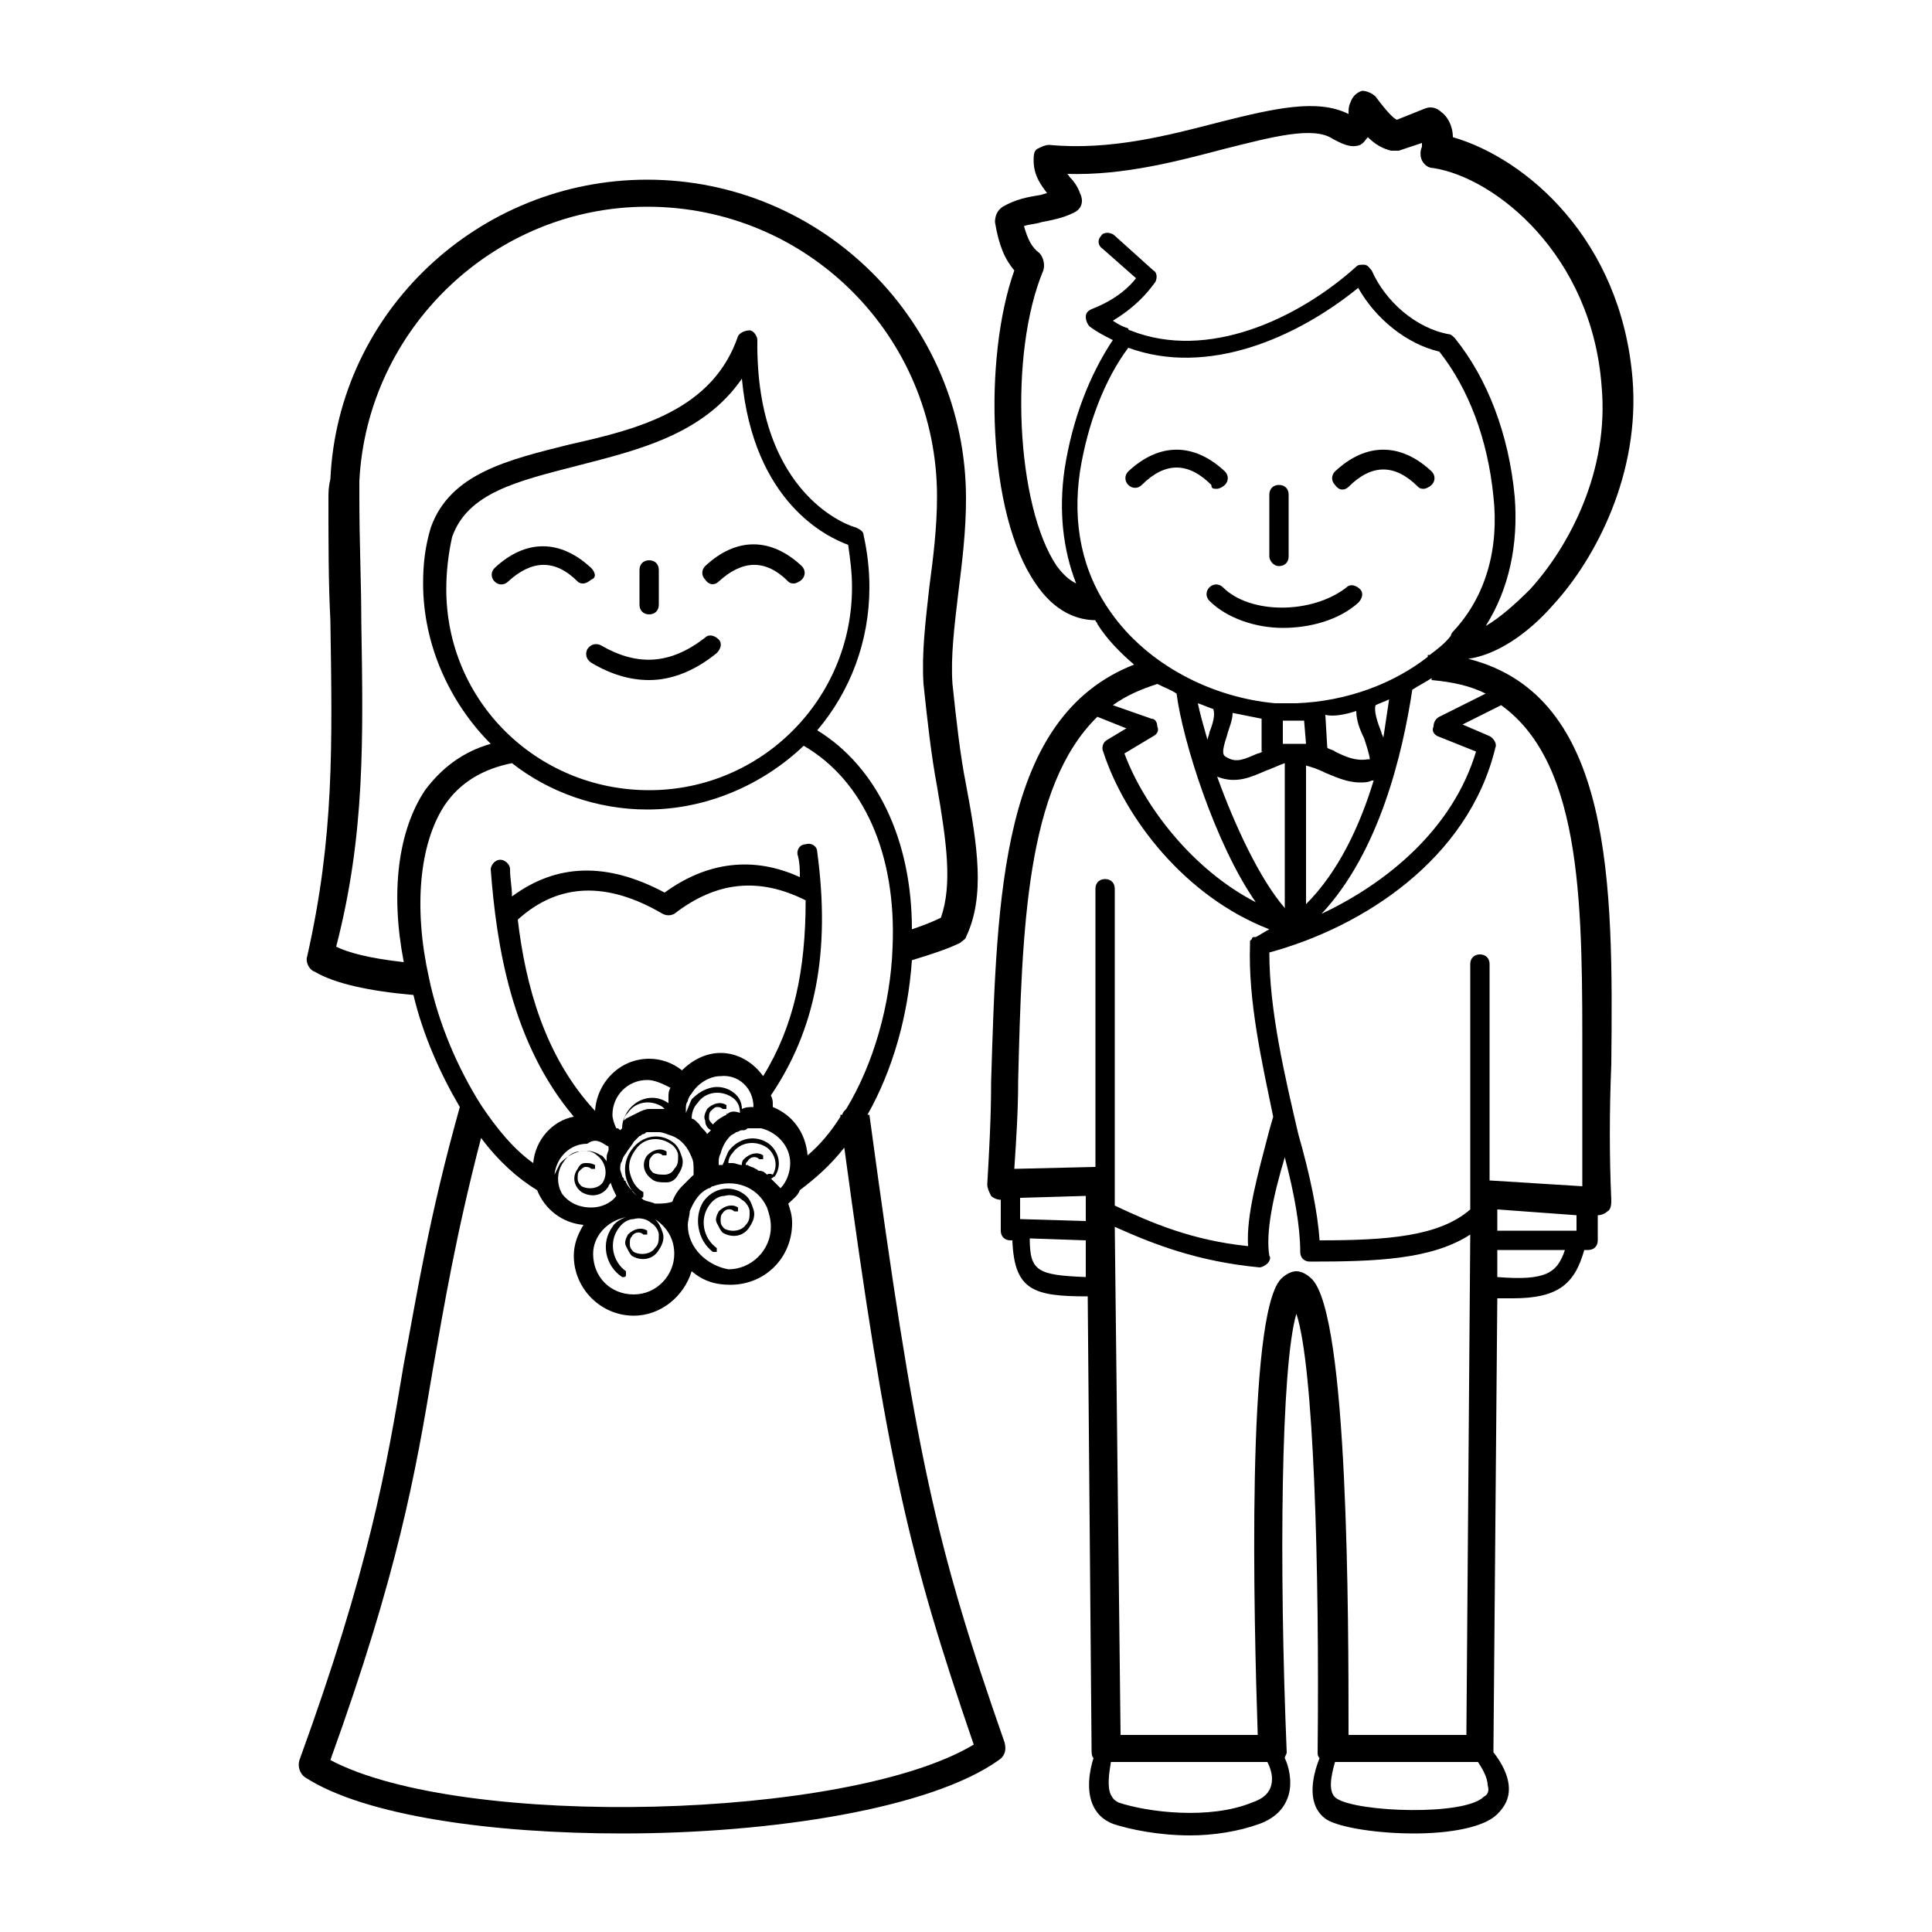 <?xml version="1.0" encoding="utf-8"?>
<!-- Generator: Adobe Illustrator 22.1.0, SVG Export Plug-In . SVG Version: 6.00 Build 0)  -->
<svg version="1.1" id="Calque_1" xmlns="http://www.w3.org/2000/svg" xmlns:xlink="http://www.w3.org/1999/xlink" x="0px" y="0px"
	 viewBox="0 0 100 100" style="enable-background:new 0 0 100 100;" xml:space="preserve">
<g>
	<path d="M36.9,64.8C37,64.8,37,64.8,36.9,64.8c0.1,0,0.1,0,0.2,0c0-0.1,0-0.1,0-0.2c-0.7-0.5-0.9-1.5-0.4-2.2
		c0.2-0.3,0.5-0.5,0.8-0.5c0.3-0.1,0.7,0,0.9,0.2c0.2,0.1,0.4,0.4,0.4,0.6c0,0.3,0,0.5-0.2,0.7c-0.2,0.3-0.7,0.4-1.1,0.2
		c-0.1-0.1-0.2-0.2-0.2-0.4c0-0.2,0-0.3,0.1-0.4c0.1-0.2,0.4-0.3,0.6-0.1c0.1,0,0.1,0,0.2,0c0-0.1,0-0.1,0-0.2
		c-0.3-0.2-0.7-0.1-1,0.2c-0.1,0.2-0.2,0.4-0.1,0.6s0.2,0.4,0.3,0.5c0.5,0.3,1.1,0.2,1.4-0.3c0.2-0.3,0.3-0.6,0.2-0.9
		c-0.1-0.3-0.2-0.6-0.5-0.8c-0.7-0.5-1.6-0.3-2.1,0.4C35.9,63,36.1,64.2,36.9,64.8z"/>
	<path d="M30.6,29.4c-1.6-1.5-3.4-1.5-5,0c-0.2,0.2-0.2,0.5,0,0.7c0.2,0.2,0.5,0.2,0.7,0c1.2-1.1,2.4-1.2,3.6,0
		c0.1,0.1,0.2,0.1,0.3,0.1c0.1,0,0.3-0.1,0.4-0.2C30.9,29.9,30.8,29.6,30.6,29.4z"/>
	<path d="M37.2,30.1c1.2-1.1,2.4-1.2,3.6,0c0.1,0.1,0.2,0.1,0.3,0.1c0.1,0,0.3-0.1,0.4-0.2c0.2-0.2,0.2-0.5,0-0.7
		c-1.6-1.5-3.4-1.5-5,0c-0.2,0.2-0.2,0.5,0,0.7C36.7,30.3,37,30.3,37.2,30.1z"/>
	<path d="M33.6,31.8c0.3,0,0.5-0.2,0.5-0.5v-1.8c0-0.3-0.2-0.5-0.5-0.5s-0.5,0.2-0.5,0.5v1.8C33.1,31.6,33.3,31.8,33.6,31.8z"/>
	<path d="M37.1,33.8c0.2-0.2,0.3-0.5,0.1-0.7c-0.2-0.2-0.5-0.3-0.7-0.1c-1.8,1.4-3.5,1.5-5.4,0.4c-0.2-0.1-0.5-0.1-0.7,0.2
		c-0.1,0.2-0.1,0.5,0.2,0.7c1,0.6,2,0.9,3,0.9C34.8,35.2,36,34.7,37.1,33.8z"/>
	<path d="M45,57.7l-0.1,0c1.3-2.3,2.1-5.1,2.3-8c1-0.3,1.9-0.6,2.5-0.9c0.1-0.1,0.3-0.2,0.3-0.3c1-2.1,0.6-4.7,0-7.9
		c-0.3-1.5-0.5-3.3-0.7-5.2c-0.1-1.4,0.1-3,0.3-4.7c0.2-1.6,0.4-3.2,0.4-4.9c0-9.1-7.4-16.5-16.5-16.5c-8.7,0-16,6.8-16.4,15.5
		c-0.1,0.4-0.1,0.7-0.1,1c0,2.3,0,4.4,0.1,6.3c0.1,6.5,0.2,11.2-1.2,17.4c-0.1,0.3,0.1,0.7,0.4,0.8c1,0.6,2.8,1,5.1,1.2
		c0.5,2.1,1.4,4.1,2.4,5.8l0,0c-1.6,5.7-2.2,9.6-2.9,13.3c-0.9,5.4-1.8,10.6-5.4,20.5c-0.1,0.3,0,0.7,0.3,0.9
		c3.1,2,9.7,2.9,16.4,2.9c7.8,0,16-1.3,19.5-3.8c0.3-0.2,0.4-0.5,0.3-0.9C48.4,79.9,47.4,75.4,45,57.7z M18.7,32.1
		c0-1.9-0.1-4-0.1-6.4c0-0.2,0-0.4,0-0.8c0.4-7.9,7-14.2,14.9-14.2c8.3,0,15,6.7,15,15c0,1.6-0.2,3.2-0.4,4.7
		c-0.2,1.8-0.4,3.4-0.3,5c0.2,1.9,0.4,3.7,0.7,5.3c0.5,2.9,0.8,5.1,0.2,6.8c-0.4,0.2-0.9,0.4-1.5,0.6c0-4.6-1.8-8.4-4.9-10.3
		c1.7-2,2.7-4.6,2.7-7.4c0-0.9-0.1-1.8-0.3-2.7c0-0.2-0.2-0.3-0.4-0.4c-0.1,0-5.2-1.5-5.1-9.7c0-0.2-0.2-0.5-0.4-0.5
		c-0.2,0-0.5,0.1-0.6,0.3c-1.3,3.8-5.1,4.8-8.7,5.6c-3.2,0.8-6.2,1.5-7.2,4.3c-0.3,1-0.4,1.9-0.4,2.9c0,3.2,1.4,6.2,3.5,8.3
		c-1.4,0.4-2.5,1.2-3.4,2.4c-1.4,2.1-1.8,5.3-1.1,8.9c-1.8-0.2-2.9-0.5-3.5-0.8C18.9,43.2,18.8,38.3,18.7,32.1z M23.1,30.5
		c0-0.9,0.1-1.8,0.3-2.7c0.8-2.3,3.4-2.9,6.5-3.7c3.1-0.8,6.5-1.6,8.5-4.5c0.6,6.4,4.4,8.2,5.5,8.6c0.1,0.7,0.2,1.4,0.2,2.2
		c0,5.8-4.7,10.5-10.5,10.5S23.1,36.3,23.1,30.5z M23,41.7c0.8-1.2,2-1.9,3.5-2.2c1.9,1.5,4.4,2.4,7,2.4c3.1,0,6-1.3,8.1-3.3
		c3.1,1.8,4.8,5.6,4.6,10.4c-0.1,3-1,6.1-2.4,8.4c-0.1,0.1-0.2,0.2-0.2,0.3l-0.1,0c0,0,0,0.1,0,0.1c-0.5,0.8-1.1,1.5-1.7,2
		c-0.1-1.2-0.8-2.1-1.8-2.5c0,0,0-0.1,0-0.1c0-0.2,0-0.3-0.1-0.5c2.3-3.4,3.1-7.4,2.4-12.6c0-0.3-0.3-0.5-0.6-0.4
		c-0.3,0-0.5,0.3-0.4,0.6c0.1,0.4,0.1,0.7,0.1,1.1c-2.4-1.1-4.8-0.8-7,0.8c-3-1.6-5.6-1.5-7.9,0.2c0-0.5-0.1-0.9-0.1-1.4
		c0-0.3-0.3-0.5-0.5-0.5c-0.3,0-0.5,0.3-0.5,0.5c0.3,4,1.1,9,4.3,12.8c-1.1,0.2-2,1.2-2.1,2.4c-1-0.7-1.9-1.8-2.7-3
		c-1.2-1.9-2.2-4.2-2.7-6.6C21.4,47,21.7,43.7,23,41.7z M39.5,55.7c-0.5-0.7-1.3-1.2-2.2-1.2c-0.8,0-1.5,0.4-2,0.9
		c-0.5-0.4-1.1-0.6-1.7-0.6c-1.5,0-2.7,1.2-2.8,2.7c-2.6-2.8-3.6-6.5-4-9.9c2.1-1.9,4.6-2,7.5-0.3c0.2,0.1,0.4,0.1,0.6,0
		c2.2-1.7,4.4-1.9,6.8-0.7C41.7,50.2,41.1,53.1,39.5,55.7z M35.7,61c-0.1,0.1-0.2,0.2-0.3,0.3c0,0-0.1,0.1-0.1,0.1
		c-0.2,0.2-0.4,0.5-0.5,0.8c-0.3,0.1-0.6,0.1-0.9,0.1c-0.2-0.1-0.4-0.1-0.6-0.2c0,0-0.1-0.1-0.1-0.1c0,0,0,0,0,0c0,0,0.1,0,0.1-0.1
		c0-0.1,0-0.1,0-0.2c-0.4-0.2-0.6-0.6-0.7-1c-0.1-0.4,0-0.8,0.3-1.2c0.4-0.6,1.2-0.7,1.8-0.3c0.2,0.1,0.4,0.4,0.4,0.6
		c0,0.3,0,0.5-0.2,0.7c-0.1,0.2-0.3,0.3-0.5,0.3c-0.2,0-0.4,0-0.6-0.1c-0.1-0.1-0.2-0.2-0.2-0.4s0-0.3,0.1-0.4
		c0.1-0.2,0.4-0.3,0.6-0.1c0.1,0,0.1,0,0.2,0c0-0.1,0-0.1,0-0.2c-0.3-0.2-0.7-0.1-1,0.2c-0.3,0.4-0.2,0.9,0.2,1.2
		c0.2,0.2,0.5,0.2,0.8,0.2c0.3,0,0.5-0.2,0.6-0.4c0.2-0.3,0.3-0.6,0.2-0.9s-0.2-0.6-0.5-0.8c-0.7-0.5-1.6-0.3-2.1,0.4
		c-0.6,0.8-0.4,1.9,0.4,2.5c-0.1-0.1-0.3-0.2-0.4-0.4c0,0,0,0,0,0c-0.1-0.1-0.2-0.2-0.3-0.4c0,0,0-0.1-0.1-0.1c0-0.1,0-0.1-0.1-0.2
		c0-0.1-0.1-0.3-0.1-0.4c0-0.1,0-0.3,0.1-0.4c0,0,0,0,0,0c0-0.1,0.1-0.3,0.2-0.4c0,0,0,0,0,0c0.1-0.2,0.3-0.4,0.4-0.6c0,0,0,0,0,0
		c0.1-0.1,0.1-0.1,0.2-0.2c0,0,0.1-0.1,0.1-0.1c0.1,0,0.1-0.1,0.2-0.1c0.1,0,0.1-0.1,0.2-0.1c0,0,0.1,0,0.1,0c0.1,0,0.2,0,0.3,0
		c0,0,0.1,0,0.1,0c0,0,0.1,0,0.1,0c0.2,0,0.4,0.1,0.7,0.2l0,0c0,0,0,0,0,0l0,0c0,0,0,0,0,0c0.5,0.2,0.8,0.6,1,1.1c0,0,0,0,0,0
		c0.1,0.2,0.1,0.4,0.1,0.7c0,0.1,0,0.2,0,0.4C36,60.7,35.9,60.8,35.7,61C35.7,60.9,35.7,61,35.7,61z M31.9,58.4
		c-0.1-0.2-0.2-0.5-0.2-0.7c0-1,0.8-1.8,1.8-1.8c0.4,0,0.8,0.2,1.2,0.4c-0.1,0.2-0.1,0.3-0.1,0.5c0,0.1,0,0.2,0,0.3
		c-0.7-0.5-1.6-0.3-2.1,0.4c-0.2,0.3-0.3,0.6-0.3,0.9c0,0-0.1,0.1-0.1,0.1c0,0,0,0,0,0C32,58.4,32,58.4,31.9,58.4
		C31.9,58.4,31.9,58.4,31.9,58.4z M34.2,57.4c-0.1,0-0.2,0-0.3,0c-0.1,0-0.2,0-0.3,0c-0.2,0-0.4,0.1-0.6,0.2c0,0,0,0,0,0
		c-0.2,0.1-0.4,0.2-0.6,0.3c0,0,0,0-0.1,0.1c0,0,0,0,0,0c0-0.2,0.1-0.3,0.2-0.4c0.4-0.6,1.2-0.7,1.8-0.3c0,0,0.1,0.1,0.1,0.1
		c0,0,0,0,0,0c0,0-0.1,0-0.1,0C34.3,57.4,34.3,57.4,34.2,57.4z M39.7,60.8c-0.1-0.1-0.2-0.2-0.4-0.2c-0.1,0-0.1-0.1-0.2-0.1
		c-0.1-0.1-0.3-0.1-0.4-0.2c0,0-0.1,0-0.1,0c0-0.1,0-0.1,0.1-0.2c0.1-0.2,0.4-0.3,0.6-0.1c0.1,0,0.1,0,0.2,0c0-0.1,0-0.1,0-0.2
		c-0.3-0.2-0.7-0.1-1,0.2c-0.1,0.1-0.1,0.2-0.1,0.3c-0.2,0-0.3-0.1-0.5-0.1c-0.1,0-0.1,0-0.2,0c0-0.2,0.1-0.4,0.2-0.5
		c0.4-0.6,1.2-0.7,1.8-0.3c0.4,0.3,0.6,0.9,0.3,1.4C39.8,60.7,39.7,60.8,39.7,60.8z M37.6,57.7c-0.2,0.1-0.4,0.2-0.6,0.4
		c0,0,0,0,0,0c0,0-0.1,0.1-0.1,0.1c-0.1-0.1-0.2-0.2-0.2-0.3c0-0.2,0-0.3,0.1-0.4c0.1-0.1,0.2-0.2,0.3-0.2c0.1,0,0.2,0,0.3,0.1
		c0.1,0,0.1,0,0.2,0c0-0.1,0-0.1,0-0.2c-0.3-0.2-0.7-0.1-1,0.2c-0.1,0.2-0.2,0.4-0.1,0.6c0,0.2,0.1,0.4,0.3,0.5
		c-0.1,0.1-0.1,0.1-0.2,0.2c0,0,0,0,0,0c-0.1-0.2-0.3-0.3-0.4-0.5c0,0-0.1-0.1-0.1-0.1c-0.1-0.1-0.2-0.2-0.3-0.2
		c0-0.3,0.1-0.6,0.3-0.8c0.4-0.6,1.2-0.7,1.8-0.3c0.3,0.2,0.4,0.5,0.4,0.8C38,57.5,37.8,57.5,37.6,57.7
		C37.7,57.6,37.6,57.6,37.6,57.7z M39,57.3c-0.2,0-0.4,0-0.6,0.1c0-0.4-0.2-0.7-0.5-0.9c-0.3-0.2-0.7-0.3-1.1-0.2
		c-0.4,0.1-0.7,0.3-1,0.6c-0.1,0.2-0.2,0.5-0.3,0.7c0-0.1,0-0.1,0-0.2c0-0.1,0-0.3,0.1-0.4c0,0,0,0,0,0c0-0.1,0.1-0.3,0.2-0.4
		c0,0,0,0,0,0c0.3-0.5,0.9-0.9,1.5-0.9C38.2,55.6,39,56.3,39,57.3C39,57.3,39,57.3,39,57.3C39,57.3,39,57.3,39,57.3z M31.4,59.3
		c0,0,0.1,0,0.1,0.1c0,0,0,0.1,0,0.1c0,0.1-0.1,0.2-0.1,0.4c0,0.1,0,0.1,0,0.2c-0.1-0.1-0.2-0.3-0.3-0.3c-0.3-0.2-0.7-0.3-1.1-0.2
		c-0.4,0.1-0.7,0.3-1,0.6c-0.1,0.2-0.2,0.4-0.3,0.6c0.1-0.9,0.8-1.6,1.7-1.6C30.8,58.9,31.1,59.1,31.4,59.3z M29.1,61.8
		c-0.3-0.5-0.3-1.2,0.1-1.7c0.2-0.3,0.5-0.5,0.8-0.5c0.3-0.1,0.7,0,0.9,0.2c0.4,0.3,0.6,0.9,0.3,1.4c-0.2,0.3-0.7,0.4-1.1,0.2
		c-0.1-0.1-0.2-0.2-0.2-0.4s0-0.3,0.1-0.4c0.1-0.1,0.2-0.2,0.3-0.2c0.1,0,0.2,0,0.3,0.1c0.1,0,0.1,0,0.2,0c0-0.1,0-0.1,0-0.2
		c-0.2-0.1-0.3-0.1-0.5-0.1c-0.2,0-0.3,0.1-0.4,0.3c-0.3,0.4-0.2,0.9,0.2,1.2c0.5,0.3,1.1,0.2,1.4-0.3c0-0.1,0.1-0.1,0.1-0.2
		c0.1,0.3,0.2,0.5,0.3,0.7c-0.3,0.4-0.8,0.6-1.3,0.6C29.9,62.5,29.4,62.2,29.1,61.8z M32.4,63c-0.3,0.1-0.6,0.3-0.7,0.5
		c-0.6,0.8-0.4,2,0.5,2.6c0,0,0,0,0.1,0c0,0,0.1,0,0.1-0.1c0-0.1,0-0.1,0-0.2c-0.7-0.5-0.9-1.5-0.4-2.2c0.2-0.3,0.5-0.5,0.8-0.5
		c0.3-0.1,0.7,0,0.9,0.2c0.2,0.1,0.4,0.4,0.4,0.6c0,0.3,0,0.5-0.2,0.7c-0.2,0.3-0.7,0.4-1.1,0.2c-0.1-0.1-0.2-0.2-0.2-0.4
		c0-0.2,0-0.3,0.1-0.4c0.1-0.2,0.4-0.3,0.6-0.1c0.1,0,0.1,0,0.2,0c0-0.1,0-0.1,0-0.2c-0.3-0.2-0.7-0.1-1,0.2
		c-0.1,0.2-0.2,0.4-0.1,0.6s0.2,0.4,0.3,0.5c0.5,0.3,1.1,0.2,1.4-0.3c0.2-0.3,0.3-0.6,0.2-0.9c-0.1-0.3-0.2-0.5-0.4-0.7
		c0.6,0.4,1,1,1,1.8c0,1.1-0.9,2.1-2.1,2.1s-2.1-0.9-2.1-2.1C30.7,64,31.4,63.2,32.4,63z M35.6,63.4c0-0.2,0.1-0.5,0.1-0.7
		c0,0,0,0,0,0c0.2-0.5,0.5-1,1-1.2c0,0,0,0,0,0c0.1,0,0.1-0.1,0.2-0.1c0,0,0,0,0,0c1.1-0.4,2.3,0,2.8,1.1c0,0,0,0,0,0
		c0.1,0.3,0.2,0.6,0.2,1c0,1.2-1,2.2-2.2,2.2C36.6,65.5,35.6,64.6,35.6,63.4z M39.9,61c0.1,0,0.1-0.1,0.2-0.1
		c0.4-0.6,0.2-1.3-0.3-1.7c-0.7-0.5-1.6-0.3-2.1,0.4c-0.1,0.2-0.2,0.5-0.3,0.7c-0.1,0-0.1,0-0.2,0c0,0,0-0.1,0-0.1
		c0-0.2,0-0.3,0.1-0.5c0,0,0,0,0,0c0.1-0.4,0.3-0.7,0.5-0.9c0,0,0,0,0,0c0.1-0.1,0.2-0.1,0.3-0.2c0,0,0,0,0,0c0.1,0,0.2-0.1,0.3-0.1
		c0,0,0.1,0,0.1,0c0.1,0,0.2-0.1,0.2-0.1c0,0,0.1,0,0.1,0c0.1,0,0.1,0,0.2,0c0,0,0.1,0,0.1,0c0.1,0,0.2,0,0.3,0
		c0.8,0.2,1.5,0.9,1.5,1.8c0,0.5-0.2,1-0.5,1.3c0,0,0,0,0,0C40.2,61.3,40,61.1,39.9,61z M17.1,91.1c3.5-9.7,4.4-14.8,5.3-20.2
		c0.6-3.4,1.2-7,2.5-12c0.9,1.2,1.9,2.1,2.9,2.7c0.4,1,1.3,1.7,2.4,1.8c-0.3,0.5-0.5,1-0.5,1.6c0,1.7,1.4,3.1,3.1,3.1
		c1.4,0,2.6-1,3-2.3c0.6,0.5,1.2,0.7,2,0.7c1.8,0,3.2-1.4,3.2-3.2c0-0.4-0.1-0.7-0.2-1c0.2-0.2,0.5-0.4,0.6-0.7
		c0.8-0.6,1.6-1.3,2.3-2.2c2.2,16.2,3.3,21,6.7,30.9C43.9,94.2,23.9,94.7,17.1,91.1z"/>
	<path d="M63,25.3c0.1,0,0.3-0.1,0.4-0.2c0.2-0.2,0.2-0.5,0-0.7c-1.6-1.5-3.4-1.5-5,0c-0.2,0.2-0.2,0.5,0,0.7c0.2,0.2,0.5,0.2,0.7,0
		c1.2-1.2,2.4-1.2,3.6,0C62.7,25.3,62.8,25.3,63,25.3z"/>
	<path d="M69.8,25.2c1.2-1.2,2.4-1.2,3.6,0c0.1,0.1,0.2,0.1,0.3,0.1c0.1,0,0.3-0.1,0.4-0.2c0.2-0.2,0.2-0.5,0-0.7
		c-1.6-1.5-3.4-1.5-5,0c-0.2,0.2-0.2,0.5,0,0.7C69.3,25.4,69.6,25.4,69.8,25.2z"/>
	<path d="M66.2,29.3c0.3,0,0.5-0.2,0.5-0.5v-3.2c0-0.3-0.2-0.5-0.5-0.5s-0.5,0.2-0.5,0.5v3.2C65.7,29,65.9,29.3,66.2,29.3z"/>
	<path d="M66.4,32.5c1.4,0,2.9-0.4,3.9-1.3c0.2-0.2,0.3-0.5,0.1-0.7c-0.2-0.2-0.5-0.3-0.7-0.1c-1.8,1.4-5,1.4-6.4,0
		c-0.2-0.2-0.5-0.2-0.7,0c-0.2,0.2-0.2,0.5,0,0.7C63.5,32,65,32.5,66.4,32.5z"/>
	<path d="M83.4,55.1c0.1-9.4,0.1-19.1-7.4-21c1.4-0.2,3-1.2,4.4-2.8c2.2-2.4,4.5-6.8,4.1-11.7c-0.6-7.2-5.5-11.4-9.3-12.5
		c0-0.6-0.3-1.1-0.6-1.3c-0.2-0.2-0.5-0.3-0.8-0.2l-1.5,0.6c-0.2-0.1-0.5-0.4-1.1-1.2c-0.2-0.2-0.5-0.3-0.7-0.3
		c-0.3,0.1-0.5,0.3-0.6,0.6c-0.1,0.2-0.1,0.4-0.1,0.6c-1.6-0.8-3.8-0.3-6.6,0.4c-2.7,0.7-5.7,1.5-8.9,1.2c-0.2,0-0.4,0.1-0.6,0.2
		s-0.2,0.4-0.2,0.6c0,0.8,0.4,1.3,0.7,1.7c-0.1,0-0.3,0.1-0.4,0.1c-0.6,0.1-1.2,0.2-1.9,0.6c-0.3,0.2-0.4,0.5-0.4,0.8
		c0.2,1.2,0.5,1.9,1,2.5c-1.6,4.5-1.4,12.6,1.1,16.2c1,1.5,2.2,1.9,3.1,1.9c0,0.1,0.1,0.1,0.1,0.2c0.5,0.8,1.2,1.5,1.9,2.1
		c-6.9,2.7-7.1,11.9-7.4,21.6c0,1.8-0.1,3.6-0.2,5.3c0,0.2,0.1,0.4,0.2,0.6c0.1,0.1,0.3,0.2,0.5,0.2v1.6c0,0.3,0.2,0.5,0.5,0.5
		l0.1,0c0.1,2.6,1.1,2.9,3.9,2.9l0.2,23.5c0,0.1,0,0.3,0.1,0.4c-0.2,0.6-0.4,1.7,0,2.5c0.2,0.4,0.5,0.7,1,0.9c0.9,0.3,2.4,0.6,4,0.6
		c1.2,0,2.5-0.2,3.6-0.6c0.8-0.3,1.3-0.8,1.5-1.5c0.2-0.7,0-1.5-0.2-1.9c0-0.1,0.1-0.2,0.1-0.3c-0.4-9.6-0.3-20,0.5-22.7
		c0.9,2.7,1.2,13.1,1.1,22.7c0,0.1,0,0.2,0.1,0.3c-0.4,1-0.7,2.5,0.4,3.2c0.7,0.4,2.6,0.7,4.5,0.7c1.8,0,3.6-0.3,4.3-1
		c0.4-0.4,0.6-0.8,0.6-1.3c0-0.7-0.4-1.4-0.8-1.9c0,0,0,0,0-0.1l0.2-23.4c0.3,0,0.5,0,0.8,0c2.3,0,3.2-0.7,3.7-2.5h0.2
		c0.3,0,0.5-0.2,0.5-0.5l0-1.3l0,0c0,0,0,0,0,0c0.2,0,0.4-0.1,0.5-0.2c0.2-0.1,0.2-0.4,0.2-0.6C83.3,59.9,83.3,57.5,83.4,55.1z
		 M81.9,55.1c0,2.1,0,4.2,0,6.3l-4.8-0.3l0,0.4c0,0,0,0,0,0V49.9c0-0.3-0.2-0.5-0.5-0.5s-0.5,0.2-0.5,0.5v12.7
		c-1.6,1.4-4.3,1.6-7.8,1.6c-0.1-1.5-0.5-3.4-1.1-5.5c-0.7-3-1.5-6.4-1.5-9.4c4.8-1.3,10.3-4.8,11.7-10.6c0.1-0.2-0.1-0.5-0.3-0.6
		l-1.4-0.6l2-1C82,39.6,81.9,47.2,81.9,55.1z M66.7,37.3c0.2,0,0.4,0,0.6,0h0.2l0.1,1.2l-1.2,0v-1.2C66.5,37.3,66.6,37.3,66.7,37.3z
		 M74.4,38.1l2,0.8c-1.2,4-4.6,6.8-8,8.4c3-3.2,4.2-8.3,4.7-11.6c0.3-0.2,0.7-0.4,1-0.6l0,0.1c1.1,0.1,2,0.3,2.8,0.7l-2.4,1.2
		c-0.2,0.1-0.3,0.3-0.3,0.5C74.1,37.8,74.2,38,74.4,38.1z M67.5,39.6c0.4,0.1,0.7,0.2,1.1,0.4c0.5,0.2,1.1,0.5,1.8,0.5
		c0.2,0,0.4,0,0.6-0.1c0,0,0.1,0,0.1,0c-0.7,2.3-1.8,4.7-3.5,6.4V39.6z M71.6,38.2c0-0.1-0.1-0.2-0.1-0.3c-0.2-0.5-0.4-1.1-0.3-1.4
		c0.2-0.1,0.5-0.2,0.7-0.3C71.8,36.9,71.7,37.5,71.6,38.2z M70.2,36.8c0,0.5,0.2,1,0.4,1.4c0.1,0.3,0.3,0.9,0.3,1.1c0,0,0,0-0.1,0
		c-0.6,0.1-1.1-0.1-1.7-0.4c-0.1-0.1-0.3-0.1-0.4-0.2l-0.1-1.7C69,37.1,69.6,37,70.2,36.8z M65.4,38.9c-0.1,0-0.2,0.1-0.3,0.1
		c-0.7,0.3-1.1,0.5-1.6,0.2c-0.2-0.1-0.3-0.2,0-1.1c0.1-0.4,0.3-0.8,0.3-1.2c0.5,0.1,1,0.2,1.5,0.3V38.9z M62.8,36.7
		c0.1,0.3,0,0.7-0.2,1.2c0,0.1-0.1,0.3-0.1,0.4c-0.2-0.7-0.4-1.4-0.5-1.9C62.3,36.5,62.5,36.6,62.8,36.7z M65.5,39.9
		c0.3-0.1,0.7-0.3,1-0.4V47c-1.3-1.5-2.6-4.3-3.5-6.8C64,40.6,64.8,40.2,65.5,39.9z M54.7,29.3c-2.1-3.1-2.5-11-0.7-15.3
		c0.1-0.3,0-0.7-0.2-0.9c-0.4-0.3-0.6-0.7-0.8-1.4c0.3-0.1,0.6-0.1,0.9-0.2c0.5-0.1,1.1-0.2,1.7-0.5c0.4-0.2,0.5-0.6,0.3-1
		c-0.1-0.3-0.3-0.6-0.5-0.8c-0.1-0.1-0.1-0.2-0.2-0.2c3,0.1,5.9-0.7,8.2-1.3c2.4-0.6,4.6-1.2,5.6-0.5c0.4,0.2,0.9,0.5,1.4,0.3
		c0.2-0.1,0.3-0.3,0.4-0.4c0.4,0.4,0.8,0.6,1.2,0.7c0.1,0,0.3,0,0.4,0l1.2-0.4c0,0.1,0,0.1,0,0.2c-0.1,0.2-0.1,0.5,0,0.7
		c0.1,0.2,0.3,0.4,0.6,0.4c3.2,0.5,8.2,4.5,8.7,11.3c0.4,4.4-1.7,8.3-3.7,10.5c-0.8,0.8-1.6,1.5-2.3,1.9c1.2-1.9,1.7-4.2,1.5-6.7
		c-0.3-3.2-1.4-6.1-3.1-8.2c-0.1-0.1-0.2-0.2-0.3-0.2c-1.7-0.3-3.3-1.7-4-3.3c-0.1-0.1-0.2-0.3-0.4-0.3c-0.2,0-0.3,0-0.4,0.1
		c-3,2.7-7.7,4.9-11.7,3.3c0,0-0.1,0-0.1-0.1c-0.3-0.1-0.5-0.2-0.8-0.4c1.5-0.9,2.1-1.9,2.2-2c0.1-0.2,0.1-0.5-0.1-0.6l-2-1.8
		C57.5,12,57.1,12,57,12.2c-0.2,0.2-0.2,0.5,0.1,0.7l1.7,1.5c-0.3,0.4-1,1.1-2.3,1.6c-0.2,0.1-0.3,0.2-0.3,0.4
		c0,0.2,0.1,0.4,0.2,0.5c0.4,0.3,0.8,0.5,1.2,0.7c-1.2,1.8-2.1,4.1-2.5,6.7c-0.3,2.1-0.1,4.1,0.6,5.9C55.3,30,55,29.7,54.7,29.3z
		 M57.5,31.7c-1.5-2.1-2-4.6-1.6-7.3c0.4-2.5,1.3-4.8,2.5-6.4c4.1,1.5,8.7-0.5,11.9-3.1c0.9,1.6,2.5,2.9,4.2,3.3
		c1.5,1.9,2.5,4.5,2.8,7.5c0.3,2.7-0.4,5.2-2.1,7c0,0,0,0,0,0v0c0,0-0.1,0.1-0.1,0.2c-0.3,0.4-0.7,0.7-1.1,1c0,0,0,0-0.1,0l0,0.1
		c-1.8,1.4-4.2,2.3-6.8,2.4h-1.1C62.7,36.1,59.4,34.4,57.5,31.7z M60.9,35.9c0.3,2.4,2,7.8,4.1,10.8c-3.3-1.7-5.8-5-6.8-7.7l1.5-0.9
		c0.2-0.1,0.3-0.3,0.2-0.5c0-0.2-0.1-0.4-0.3-0.4l-2-0.7c0.7-0.5,1.4-0.8,2.3-1.1l0,0C60.3,35.6,60.6,35.7,60.9,35.9z M52.7,55.9
		c0.2-7.8,0.4-15.2,4.1-18.8l1.5,0.6l-1,0.6c-0.2,0.1-0.3,0.4-0.2,0.6c1.1,3.4,4.2,7.5,8.6,9.2c-0.2,0.1-0.5,0.3-0.7,0.4
		c0,0,0,0-0.1,0c0,0-0.1,0-0.1,0.1c0,0-0.1,0.1-0.1,0.1c0,0,0,0,0,0c0,0.1,0,0.1,0,0.2c0,0,0,0,0,0c-0.1,2.9,0.6,6,1.2,8.9l-0.2,0.7
		c-0.6,2.3-1.2,4.4-1.1,6c-2.9-0.3-5-1.2-6.9-2.1V46c0-0.3-0.2-0.5-0.5-0.5s-0.5,0.2-0.5,0.5v14.4l-4.2,0.1
		C52.6,59,52.7,57.5,52.7,55.9z M52.8,63.1C52.8,63.1,52.8,63.1,52.8,63.1C52.8,63.1,52.8,63.1,52.8,63.1L52.8,63.1L52.8,62l3.4-0.1
		l0,1.3L52.8,63.1z M53.3,64.1l2.9,0.1l0,1.9C53.7,66,53.3,65.8,53.3,64.1z M65.8,92.4c-0.1,0.4-0.4,0.7-1,0.9
		c-2.2,0.9-5.4,0.5-6.9,0c-0.2-0.1-0.3-0.2-0.4-0.4c-0.2-0.4-0.1-1.1,0-1.7h8.1C65.8,91.6,65.9,92,65.8,92.4z M67.9,66.2
		c-0.3-0.3-0.6-0.4-0.8-0.4c-0.2,0-0.5,0.1-0.8,0.4c-1.8,1.9-1.4,17.6-1.2,23.6H58l-0.3-26.3c2,0.9,4.3,1.8,7.5,2.1c0,0,0,0,0,0
		c0.1,0,0.3-0.1,0.4-0.2c0.1-0.1,0.2-0.3,0.1-0.4c-0.2-1.2,0.2-3.1,0.8-5.1c0.5,1.9,0.8,3.6,0.8,4.9c0,0.3,0.2,0.5,0.5,0.5
		c3.4,0,6.3-0.1,8.3-1.4l-0.2,25.9h-6.1C69.8,83.8,69.8,68.1,67.9,66.2z M76.8,93c-1,1-6.5,0.8-7.6,0.1c-0.5-0.3-0.3-1.2-0.1-1.9
		h7.4c0.2,0.3,0.5,0.8,0.5,1.2C77.1,92.7,77,92.9,76.8,93z M77.5,66.1l0-1.4H81C80.6,65.9,80,66.3,77.5,66.1z M81.6,63.7h-4.1l0-1.1
		l4.1,0.3L81.6,63.7z"/>
</g>
</svg>
